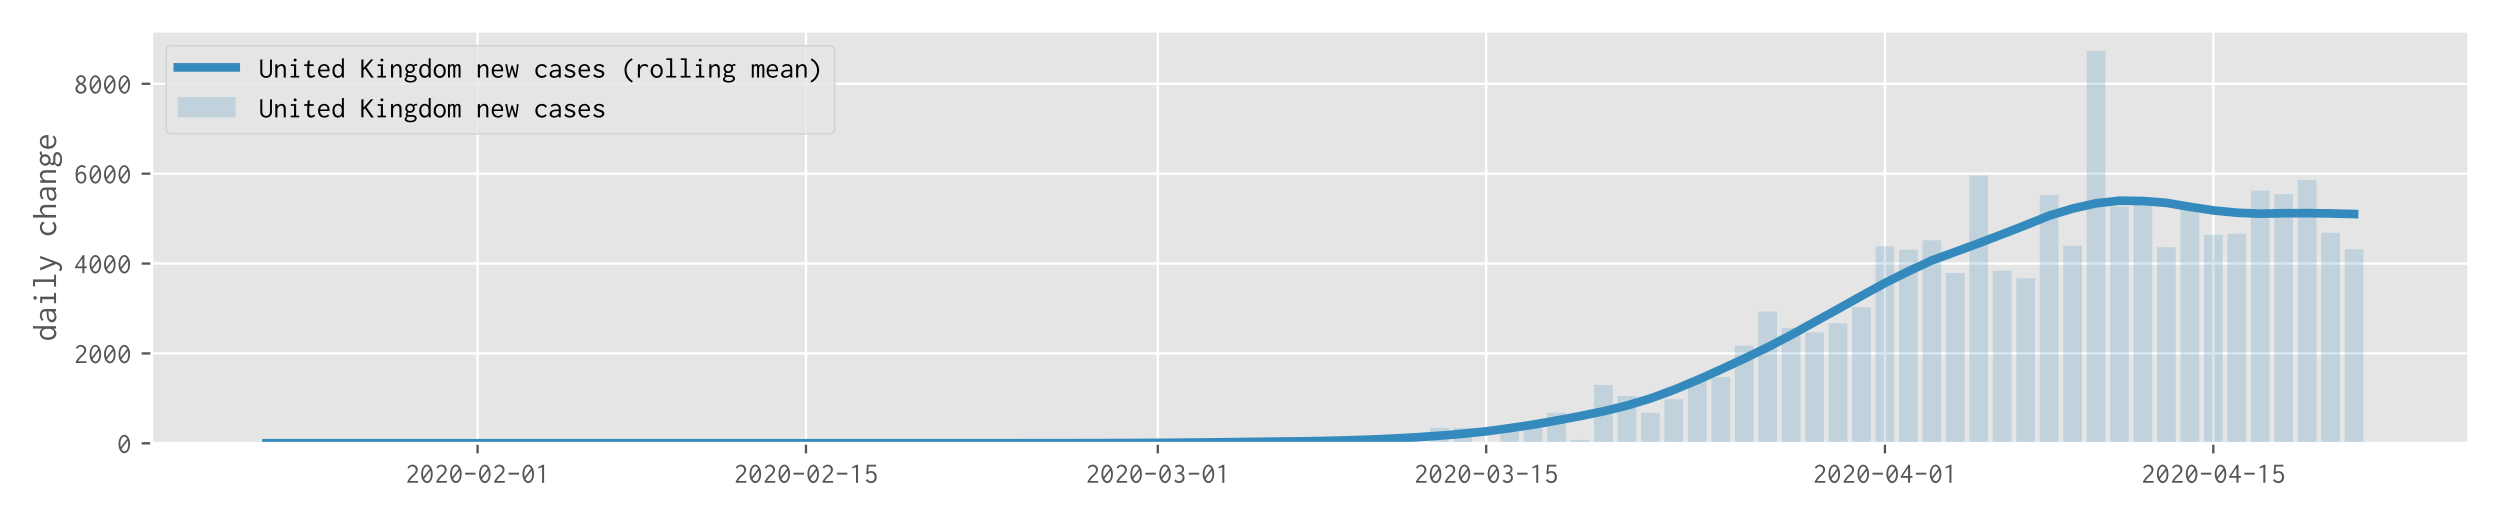<?xml version="1.0" encoding="utf-8" standalone="no"?>
<!DOCTYPE svg PUBLIC "-//W3C//DTD SVG 1.1//EN"
  "http://www.w3.org/Graphics/SVG/1.1/DTD/svg11.dtd">
<!-- Created with matplotlib (https://matplotlib.org/) -->
<svg height="180pt" version="1.1" viewBox="0 0 864 180" width="864pt" xmlns="http://www.w3.org/2000/svg" xmlns:xlink="http://www.w3.org/1999/xlink">
 <defs>
  <style type="text/css">
*{stroke-linecap:butt;stroke-linejoin:round;}
  </style>
 </defs>
 <g id="figure_1">
  <g id="patch_1">
   <path d="M 0 180 
L 864 180 
L 864 0 
L 0 0 
z
" style="fill:#ffffff;"/>
  </g>
  <g id="axes_1">
   <g id="patch_2">
    <path d="M 52.456 153.2 
L 853.2 153.2 
L 853.2 10.8 
L 52.456 10.8 
z
" style="fill:#e5e5e5;"/>
   </g>
   <g id="matplotlib.axis_1">
    <g id="xtick_1">
     <g id="line2d_1">
      <path clip-path="url(#p7d3dfa8b4b)" d="M 165.053 153.2 
L 165.053 10.8 
" style="fill:none;stroke:#ffffff;stroke-linecap:square;stroke-width:0.8;"/>
     </g>
     <g id="line2d_2">
      <defs>
       <path d="M 0 0 
L 0 3.5 
" id="me41c4f9189" style="stroke:#555555;stroke-width:0.8;"/>
      </defs>
      <g>
       <use style="fill:#555555;stroke:#555555;stroke-width:0.8;" x="165.053" xlink:href="#me41c4f9189" y="153.2"/>
      </g>
     </g>
     <g id="text_1">
      <!-- 2020-02-01 -->
      <defs>
       <path d="M 7.703 52.594 
L 12.797 48.5 
C 13.406 49.406 13.094 50 13.703 50.797 
C 15.203 53.094 18.906 56.5 24.297 56.5 
C 31 56.5 36.297 51.406 36.297 44.703 
C 36.297 37.094 29.906 31.594 25.406 27.5 
C 18.297 21.094 12.5 14.703 7.297 4.406 
L 7.297 0 
L 43.906 0 
L 43.906 6.906 
C 43.203 7.203 42.703 6.703 42.5 6.5 
C 42.094 6.094 41.906 6.094 41.5 6.094 
L 15.297 6.094 
C 20.5 15.094 27.797 21.297 32.297 25.5 
C 36.797 29.797 43.203 36.203 43.203 45.203 
C 43.203 54.906 35.297 62.703 25.203 62.703 
C 18.094 62.703 11.406 58.906 7.703 52.594 
z
" id="Inconsolata-50"/>
       <path d="M 25.094 62.703 
C 15.203 62.703 5 50.5 5 30.594 
C 5 10.406 15.297 -1.203 25.203 -1.203 
C 34.203 -1.203 44.906 8.594 44.906 30.094 
C 44.906 51.297 34.703 62.703 25.094 62.703 
z
M 34.797 48.406 
L 12.906 20 
C 12 23.5 11.5 27.406 11.5 31.797 
C 11.5 47.797 18.797 56.594 25 56.594 
C 28.406 56.594 32.094 53.906 34.797 48.406 
z
M 37.094 41.797 
C 38 38.297 38.406 34.094 38.406 29.203 
C 38.406 11.797 30.906 5.203 25.406 5.203 
C 21.703 5.203 17.906 8.203 15.203 13.703 
z
" id="Inconsolata-48"/>
       <path d="M 7 34.703 
L 7 28.094 
L 43 28.094 
L 43 34.703 
z
" id="Inconsolata-45"/>
       <path d="M 29.906 62.297 
L 25.094 62.297 
L 8.797 53.797 
L 10.406 49.906 
L 22.906 53.594 
L 22.906 -0.094 
L 29.906 -0.094 
z
" id="Inconsolata-49"/>
      </defs>
      <g style="fill:#555555;" transform="translate(140.053 166.841)scale(0.1 -0.1)">
       <use xlink:href="#Inconsolata-50"/>
       <use x="50" xlink:href="#Inconsolata-48"/>
       <use x="100" xlink:href="#Inconsolata-50"/>
       <use x="150" xlink:href="#Inconsolata-48"/>
       <use x="200" xlink:href="#Inconsolata-45"/>
       <use x="250" xlink:href="#Inconsolata-48"/>
       <use x="300" xlink:href="#Inconsolata-50"/>
       <use x="350" xlink:href="#Inconsolata-45"/>
       <use x="400" xlink:href="#Inconsolata-48"/>
       <use x="450" xlink:href="#Inconsolata-49"/>
      </g>
     </g>
    </g>
    <g id="xtick_2">
     <g id="line2d_3">
      <path clip-path="url(#p7d3dfa8b4b)" d="M 278.542 153.2 
L 278.542 10.8 
" style="fill:none;stroke:#ffffff;stroke-linecap:square;stroke-width:0.8;"/>
     </g>
     <g id="line2d_4">
      <g>
       <use style="fill:#555555;stroke:#555555;stroke-width:0.8;" x="278.542" xlink:href="#me41c4f9189" y="153.2"/>
      </g>
     </g>
     <g id="text_2">
      <!-- 2020-02-15 -->
      <defs>
       <path d="M 10.594 62.297 
L 8.406 30.594 
L 12.906 28.797 
C 15.906 32.594 20.297 34.703 24.594 34.703 
C 31.094 34.703 37.297 29.703 37.297 19.797 
C 37.297 10.203 31.406 5 24.703 5 
C 18 5 13.594 10.094 13.297 10.703 
C 12.906 11.5 13.406 12.5 12.5 13.094 
L 6.297 8.406 
C 10.5 2.297 17.406 -1.203 24.797 -1.203 
C 35.594 -1.203 44.5 6.094 44.5 19.594 
C 44.5 33 36.094 40.406 25.594 40.406 
C 22.203 40.406 18.703 39.594 15.5 38 
L 16.406 56 
L 42.203 56 
L 42.203 62.297 
z
" id="Inconsolata-53"/>
      </defs>
      <g style="fill:#555555;" transform="translate(253.542 166.841)scale(0.1 -0.1)">
       <use xlink:href="#Inconsolata-50"/>
       <use x="50" xlink:href="#Inconsolata-48"/>
       <use x="100" xlink:href="#Inconsolata-50"/>
       <use x="150" xlink:href="#Inconsolata-48"/>
       <use x="200" xlink:href="#Inconsolata-45"/>
       <use x="250" xlink:href="#Inconsolata-48"/>
       <use x="300" xlink:href="#Inconsolata-50"/>
       <use x="350" xlink:href="#Inconsolata-45"/>
       <use x="400" xlink:href="#Inconsolata-49"/>
       <use x="450" xlink:href="#Inconsolata-53"/>
      </g>
     </g>
    </g>
    <g id="xtick_3">
     <g id="line2d_5">
      <path clip-path="url(#p7d3dfa8b4b)" d="M 400.137 153.2 
L 400.137 10.8 
" style="fill:none;stroke:#ffffff;stroke-linecap:square;stroke-width:0.8;"/>
     </g>
     <g id="line2d_6">
      <g>
       <use style="fill:#555555;stroke:#555555;stroke-width:0.8;" x="400.137" xlink:href="#me41c4f9189" y="153.2"/>
      </g>
     </g>
     <g id="text_3">
      <!-- 2020-03-01 -->
      <defs>
       <path d="M 41 46.703 
C 41 55.203 33.797 62.5 23.906 62.5 
C 18.297 62.5 12.797 60.094 8.906 55.797 
L 12.797 51.5 
C 15.703 54.594 19.703 56.297 23.594 56.297 
C 30 56.297 34.406 51.797 34.406 46.5 
C 34.406 42.797 32.094 38.594 27.703 36.703 
C 26.594 36.297 23.797 35.203 17.906 35.203 
L 17.906 29.594 
C 18.906 29.703 20 29.797 21.094 29.797 
C 29.5 29.797 35.703 25.406 35.703 17.906 
C 35.703 11.094 30.5 5.203 23.203 5.203 
C 17.406 5.203 13.906 9 13.406 9.5 
C 12.594 10.406 13 11.406 12.094 12.297 
L 6.906 6 
C 11 1.297 17 -1.094 23.203 -1.094 
C 35.203 -1.094 42.406 7.406 42.406 17.094 
C 42.406 24.5 38.203 30.797 31.703 33.203 
C 37.297 35.297 41 40.594 41 46.703 
z
" id="Inconsolata-51"/>
      </defs>
      <g style="fill:#555555;" transform="translate(375.137 166.841)scale(0.1 -0.1)">
       <use xlink:href="#Inconsolata-50"/>
       <use x="50" xlink:href="#Inconsolata-48"/>
       <use x="100" xlink:href="#Inconsolata-50"/>
       <use x="150" xlink:href="#Inconsolata-48"/>
       <use x="200" xlink:href="#Inconsolata-45"/>
       <use x="250" xlink:href="#Inconsolata-48"/>
       <use x="300" xlink:href="#Inconsolata-51"/>
       <use x="350" xlink:href="#Inconsolata-45"/>
       <use x="400" xlink:href="#Inconsolata-48"/>
       <use x="450" xlink:href="#Inconsolata-49"/>
      </g>
     </g>
    </g>
    <g id="xtick_4">
     <g id="line2d_7">
      <path clip-path="url(#p7d3dfa8b4b)" d="M 513.626 153.2 
L 513.626 10.8 
" style="fill:none;stroke:#ffffff;stroke-linecap:square;stroke-width:0.8;"/>
     </g>
     <g id="line2d_8">
      <g>
       <use style="fill:#555555;stroke:#555555;stroke-width:0.8;" x="513.626" xlink:href="#me41c4f9189" y="153.2"/>
      </g>
     </g>
     <g id="text_4">
      <!-- 2020-03-15 -->
      <g style="fill:#555555;" transform="translate(488.626 166.841)scale(0.1 -0.1)">
       <use xlink:href="#Inconsolata-50"/>
       <use x="50" xlink:href="#Inconsolata-48"/>
       <use x="100" xlink:href="#Inconsolata-50"/>
       <use x="150" xlink:href="#Inconsolata-48"/>
       <use x="200" xlink:href="#Inconsolata-45"/>
       <use x="250" xlink:href="#Inconsolata-48"/>
       <use x="300" xlink:href="#Inconsolata-51"/>
       <use x="350" xlink:href="#Inconsolata-45"/>
       <use x="400" xlink:href="#Inconsolata-49"/>
       <use x="450" xlink:href="#Inconsolata-53"/>
      </g>
     </g>
    </g>
    <g id="xtick_5">
     <g id="line2d_9">
      <path clip-path="url(#p7d3dfa8b4b)" d="M 651.433 153.2 
L 651.433 10.8 
" style="fill:none;stroke:#ffffff;stroke-linecap:square;stroke-width:0.8;"/>
     </g>
     <g id="line2d_10">
      <g>
       <use style="fill:#555555;stroke:#555555;stroke-width:0.8;" x="651.433" xlink:href="#me41c4f9189" y="153.2"/>
      </g>
     </g>
     <g id="text_5">
      <!-- 2020-04-01 -->
      <defs>
       <path d="M 31.297 62.297 
L 4.797 22.406 
L 4.797 17.203 
L 29.906 17.203 
L 29.906 0 
L 37.094 0 
L 37.094 17.094 
L 45.203 17.094 
L 45.203 23.297 
L 37.094 23.297 
L 37.094 62.297 
z
M 30 51.203 
L 30 23.297 
L 11.703 23.297 
z
" id="Inconsolata-52"/>
      </defs>
      <g style="fill:#555555;" transform="translate(626.433 166.841)scale(0.1 -0.1)">
       <use xlink:href="#Inconsolata-50"/>
       <use x="50" xlink:href="#Inconsolata-48"/>
       <use x="100" xlink:href="#Inconsolata-50"/>
       <use x="150" xlink:href="#Inconsolata-48"/>
       <use x="200" xlink:href="#Inconsolata-45"/>
       <use x="250" xlink:href="#Inconsolata-48"/>
       <use x="300" xlink:href="#Inconsolata-52"/>
       <use x="350" xlink:href="#Inconsolata-45"/>
       <use x="400" xlink:href="#Inconsolata-48"/>
       <use x="450" xlink:href="#Inconsolata-49"/>
      </g>
     </g>
    </g>
    <g id="xtick_6">
     <g id="line2d_11">
      <path clip-path="url(#p7d3dfa8b4b)" d="M 764.922 153.2 
L 764.922 10.8 
" style="fill:none;stroke:#ffffff;stroke-linecap:square;stroke-width:0.8;"/>
     </g>
     <g id="line2d_12">
      <g>
       <use style="fill:#555555;stroke:#555555;stroke-width:0.8;" x="764.922" xlink:href="#me41c4f9189" y="153.2"/>
      </g>
     </g>
     <g id="text_6">
      <!-- 2020-04-15 -->
      <g style="fill:#555555;" transform="translate(739.922 166.841)scale(0.1 -0.1)">
       <use xlink:href="#Inconsolata-50"/>
       <use x="50" xlink:href="#Inconsolata-48"/>
       <use x="100" xlink:href="#Inconsolata-50"/>
       <use x="150" xlink:href="#Inconsolata-48"/>
       <use x="200" xlink:href="#Inconsolata-45"/>
       <use x="250" xlink:href="#Inconsolata-48"/>
       <use x="300" xlink:href="#Inconsolata-52"/>
       <use x="350" xlink:href="#Inconsolata-45"/>
       <use x="400" xlink:href="#Inconsolata-49"/>
       <use x="450" xlink:href="#Inconsolata-53"/>
      </g>
     </g>
    </g>
   </g>
   <g id="matplotlib.axis_2">
    <g id="ytick_1">
     <g id="line2d_13">
      <path clip-path="url(#p7d3dfa8b4b)" d="M 52.456 153.2 
L 853.2 153.2 
" style="fill:none;stroke:#ffffff;stroke-linecap:square;stroke-width:0.8;"/>
     </g>
     <g id="line2d_14">
      <defs>
       <path d="M 0 0 
L -3.5 0 
" id="mda41d572f2" style="stroke:#555555;stroke-width:0.8;"/>
      </defs>
      <g>
       <use style="fill:#555555;stroke:#555555;stroke-width:0.8;" x="52.456" xlink:href="#mda41d572f2" y="153.2"/>
      </g>
     </g>
     <g id="text_7">
      <!-- 0 -->
      <g style="fill:#555555;" transform="translate(40.456 156.52)scale(0.1 -0.1)">
       <use xlink:href="#Inconsolata-48"/>
      </g>
     </g>
    </g>
    <g id="ytick_2">
     <g id="line2d_15">
      <path clip-path="url(#p7d3dfa8b4b)" d="M 52.456 122.141 
L 853.2 122.141 
" style="fill:none;stroke:#ffffff;stroke-linecap:square;stroke-width:0.8;"/>
     </g>
     <g id="line2d_16">
      <g>
       <use style="fill:#555555;stroke:#555555;stroke-width:0.8;" x="52.456" xlink:href="#mda41d572f2" y="122.141"/>
      </g>
     </g>
     <g id="text_8">
      <!-- 2000 -->
      <g style="fill:#555555;" transform="translate(25.456 125.461)scale(0.1 -0.1)">
       <use xlink:href="#Inconsolata-50"/>
       <use x="50" xlink:href="#Inconsolata-48"/>
       <use x="100" xlink:href="#Inconsolata-48"/>
       <use x="150" xlink:href="#Inconsolata-48"/>
      </g>
     </g>
    </g>
    <g id="ytick_3">
     <g id="line2d_17">
      <path clip-path="url(#p7d3dfa8b4b)" d="M 52.456 91.082 
L 853.2 91.082 
" style="fill:none;stroke:#ffffff;stroke-linecap:square;stroke-width:0.8;"/>
     </g>
     <g id="line2d_18">
      <g>
       <use style="fill:#555555;stroke:#555555;stroke-width:0.8;" x="52.456" xlink:href="#mda41d572f2" y="91.082"/>
      </g>
     </g>
     <g id="text_9">
      <!-- 4000 -->
      <g style="fill:#555555;" transform="translate(25.456 94.402)scale(0.1 -0.1)">
       <use xlink:href="#Inconsolata-52"/>
       <use x="50" xlink:href="#Inconsolata-48"/>
       <use x="100" xlink:href="#Inconsolata-48"/>
       <use x="150" xlink:href="#Inconsolata-48"/>
      </g>
     </g>
    </g>
    <g id="ytick_4">
     <g id="line2d_19">
      <path clip-path="url(#p7d3dfa8b4b)" d="M 52.456 60.023 
L 853.2 60.023 
" style="fill:none;stroke:#ffffff;stroke-linecap:square;stroke-width:0.8;"/>
     </g>
     <g id="line2d_20">
      <g>
       <use style="fill:#555555;stroke:#555555;stroke-width:0.8;" x="52.456" xlink:href="#mda41d572f2" y="60.023"/>
      </g>
     </g>
     <g id="text_10">
      <!-- 6000 -->
      <defs>
       <path d="M 28.703 63 
C 21.203 63 13.203 58.406 9.297 47.5 
C 7.203 41.594 6.703 34.297 6.703 28.297 
C 6.703 21 7.406 13.203 11.406 7.203 
C 15 1.703 20.594 -1.094 26.094 -1.094 
C 35.594 -1.094 43.906 6.906 43.906 19.797 
C 43.906 32.703 35.594 40.203 26.797 40.203 
C 21.406 40.203 16.297 37.297 13.594 32.703 
C 14 54 24.203 56.797 28.703 56.797 
C 32.797 56.797 35.594 54.594 36 54.203 
C 36.594 53.5 36.594 52.594 37.5 51.906 
L 42.297 57.297 
C 38.703 60.906 33.703 63 28.703 63 
z
M 26.094 34 
C 31.094 34 37.094 30.094 37.094 19.406 
C 37.094 9.703 31.703 5.094 26.406 5.094 
C 18.797 5.094 13.094 14 13.906 25.703 
C 16.703 30.797 21.5 34 26.094 34 
z
" id="Inconsolata-54"/>
      </defs>
      <g style="fill:#555555;" transform="translate(25.456 63.343)scale(0.1 -0.1)">
       <use xlink:href="#Inconsolata-54"/>
       <use x="50" xlink:href="#Inconsolata-48"/>
       <use x="100" xlink:href="#Inconsolata-48"/>
       <use x="150" xlink:href="#Inconsolata-48"/>
      </g>
     </g>
    </g>
    <g id="ytick_5">
     <g id="line2d_21">
      <path clip-path="url(#p7d3dfa8b4b)" d="M 52.456 28.964 
L 853.2 28.964 
" style="fill:none;stroke:#ffffff;stroke-linecap:square;stroke-width:0.8;"/>
     </g>
     <g id="line2d_22">
      <g>
       <use style="fill:#555555;stroke:#555555;stroke-width:0.8;" x="52.456" xlink:href="#mda41d572f2" y="28.964"/>
      </g>
     </g>
     <g id="text_11">
      <!-- 8000 -->
      <defs>
       <path d="M 25.797 63 
C 16.203 63 8.906 56.094 8.906 47.703 
C 8.906 41.594 12.797 36 18.406 33.094 
C 11 29.594 6 22.797 6 15.594 
C 6 6.297 14.203 -1.094 24.906 -1.094 
C 35.797 -1.094 44.094 6.5 44.094 16 
C 44.094 23.406 39.094 30 32.094 33.297 
C 38.094 36.406 42 42.297 42 48.297 
C 42 56.5 34.906 63 25.797 63 
z
M 23.703 30.203 
C 31.703 27.703 37 22.203 37 16.094 
C 37 10.094 31.906 5.203 25.203 5.203 
C 18.406 5.203 13.203 10.297 13.203 16.5 
C 13.203 22.406 17.797 27.797 23.703 30.203 
z
M 25.203 57.203 
C 30.797 57.203 35.203 53 35.203 47.797 
C 35.203 43 31.5 38.406 26.594 35.797 
C 26.594 35.797 15.594 40 15.594 48.297 
C 15.594 53.203 19.797 57.203 25.203 57.203 
z
" id="Inconsolata-56"/>
      </defs>
      <g style="fill:#555555;" transform="translate(25.456 32.284)scale(0.1 -0.1)">
       <use xlink:href="#Inconsolata-56"/>
       <use x="50" xlink:href="#Inconsolata-48"/>
       <use x="100" xlink:href="#Inconsolata-48"/>
       <use x="150" xlink:href="#Inconsolata-48"/>
      </g>
     </g>
    </g>
    <g id="text_12">
     <!-- daily change -->
     <defs>
      <path d="M 37.094 39 
C 34.906 43.703 30 46.797 23.703 46.797 
C 15 46.797 4.406 40.594 4.406 23.203 
C 4.406 6.297 13.797 -1.094 22.594 -1.094 
C 28.406 -1.094 33.797 2.203 36.703 7.297 
L 36.703 3.297 
C 36.703 2.203 36.797 1.094 37.094 0 
L 44.297 0 
C 43.906 1.297 43.906 2.797 43.906 4.203 
L 43.797 63.594 
C 43.797 64.203 43.797 64.406 44.203 65 
C 44.406 65.297 44.797 65.797 44.703 66.5 
L 37.094 66.5 
z
M 24 40.906 
C 28 40.906 33.906 38.797 35.703 32 
C 36.297 29.906 36.5 27.406 36.5 22.297 
C 36.5 18.797 36.297 16.297 35.5 13.906 
C 33.797 8.5 29 5.297 24.297 5.297 
C 19.094 5.297 11.406 9.297 11.406 24.297 
C 11.406 37.406 18.703 40.906 24 40.906 
z
" id="Inconsolata-100"/>
      <path d="M 9 40.297 
L 12.5 35.703 
C 16.297 39.594 21.406 40.797 25.703 40.797 
C 31.094 40.797 33.797 38.5 35.094 36.406 
C 36.594 33.906 36.5 30.906 36.5 28.5 
L 36.5 26.906 
L 35.094 26.906 
C 28.297 26.906 21.094 26.906 15.297 24.797 
C 8.094 22.203 4.906 16.797 4.906 11.797 
C 4.906 5.094 10.703 -1.203 20.203 -1.203 
C 25.797 -1.203 31.594 0.906 36.594 5 
L 36.594 0 
L 43.406 0 
L 43.406 28.297 
C 43.406 32 43.297 35.5 41.203 39.094 
C 38.203 44 32.406 46.594 25.297 46.594 
C 19.203 46.594 13.297 44.703 9 40.297 
z
M 36.797 21.406 
L 36.797 18.297 
C 36.797 16 36.797 13 33.703 9.703 
C 32 8 27.703 4.297 21.703 4.297 
C 15.594 4.297 12.094 8.203 12.094 12.203 
C 12.094 15.594 14.406 19.297 20.094 20.703 
C 24.297 21.703 30.406 21.406 35.203 21.406 
z
" id="Inconsolata-97"/>
      <path d="M 10.594 45.703 
L 10.594 39.797 
L 21.594 39.797 
L 21.594 5.703 
L 10 5.703 
L 10 0 
L 39.594 0 
L 39.594 5.703 
L 28.906 5.703 
L 28.906 45.703 
z
M 25.406 65.5 
C 22.5 65.5 20.203 63.203 20.203 60.406 
C 20.203 57.594 22.5 55.297 25.406 55.297 
C 28.297 55.297 30.594 57.594 30.594 60.406 
C 30.594 63.203 28.297 65.5 25.406 65.5 
z
" id="Inconsolata-105"/>
      <path d="M 8.406 66.406 
L 8.406 60.594 
L 21.406 60.594 
L 21.406 5.703 
L 7.797 5.703 
L 7.797 0 
L 42.094 0 
L 42.094 5.703 
L 28.594 5.703 
L 28.594 66.406 
z
" id="Inconsolata-108"/>
      <path d="M 4.5 45.594 
L 23.094 0.094 
L 21.594 -3.203 
C 20.797 -5.094 19.906 -7 18.5 -8.5 
C 16.594 -10.594 14.203 -11.5 12.094 -11.5 
C 8.703 -11.5 7 -9.203 6.703 -8.797 
C 6.406 -8.297 6.5 -7.594 5.906 -7.094 
L 2.203 -13.594 
C 4.797 -16.094 8.297 -17.406 12.094 -17.406 
C 16.203 -17.406 20.5 -15.906 23.5 -12.5 
C 25.5 -10.203 26.5 -7.797 27.5 -5.203 
L 41.703 32.5 
C 43.406 36.797 44.906 41.203 46.297 45.703 
L 38.797 45.703 
C 38 41.5 36.703 37.5 35.297 33.5 
L 26.594 9 
L 13.203 42.703 
C 13.094 43 13.094 43.203 13.094 43.5 
C 13.094 44.203 13.594 44.703 13.5 45.594 
z
" id="Inconsolata-121"/>
      <path id="Inconsolata-32"/>
      <path d="M 45.594 38.094 
C 42 43.406 35.906 46.594 28.5 46.594 
C 15.094 46.594 5.594 36.5 5.594 22.797 
C 5.594 9 15.094 -1.203 28.094 -1.203 
C 34.406 -1.203 40.594 1.406 44.906 6.094 
L 40.797 10.906 
C 37.703 7.406 33.203 5.406 28.703 5.406 
C 19.797 5.406 13 12.797 13 23.5 
C 13 33.906 19.703 40.406 28.094 40.406 
C 35.906 40.406 39.594 35 39.906 34.406 
C 40.297 33.703 39.703 32.703 40.5 32.094 
z
" id="Inconsolata-99"/>
      <path d="M 6.906 0 
L 14.297 0 
L 14.297 26.297 
C 14.297 29.297 14.594 31.594 16.5 34.094 
C 18.297 36.406 22.703 40.5 27.5 40.5 
C 29.797 40.5 32.094 39.5 33.703 37.594 
C 36.203 34.594 36.203 30.703 36.203 27.5 
L 36.203 0 
L 43.297 0 
L 43.297 27.703 
C 43.297 31.203 43.203 35 41.594 38.703 
C 39.297 43.797 34.703 46.703 29.5 46.703 
C 23.297 46.703 17.594 42.703 14.297 37.594 
L 14.297 64.094 
C 14.297 64.406 14.297 64.703 14.594 65 
C 14.906 65.297 15.297 65.594 15.297 66.094 
C 15.297 66.203 15.297 66.297 15.203 66.406 
L 6.906 66.406 
z
" id="Inconsolata-104"/>
      <path d="M 6.797 0 
L 14.094 0 
L 14.094 26.297 
C 14.094 29.297 14.5 31.594 16.406 34.094 
C 18.094 36.406 22.5 40.5 27.297 40.5 
C 29.594 40.5 31.906 39.5 33.5 37.594 
C 36 34.594 36 30.703 36 27.5 
L 36 0 
L 43.094 0 
L 43.094 27.703 
C 43.094 31.203 43.094 35 41.5 38.703 
C 39.203 43.797 34.5 46.703 29.297 46.703 
C 23.094 46.703 17.5 42.703 14.094 37.594 
L 14.094 45.594 
L 6.797 45.594 
z
" id="Inconsolata-110"/>
      <path d="M 12.5 31.406 
C 12.5 36.906 17.094 41.406 22.594 41.406 
C 28.203 41.406 32.703 36.906 32.703 31.406 
C 32.703 25.906 28.203 21.406 22.594 21.406 
C 17 21.406 12.5 25.906 12.5 31.406 
z
M 23 47.094 
C 13.906 47.094 6 39.906 6 31 
C 6 26 8.5 21.297 12.703 18.594 
C 9.406 15.797 7.5 12.703 7.5 9.797 
C 7.5 7.906 8.297 5.203 11.203 3.703 
C 6.297 0.594 3.797 -2.797 3.797 -6.406 
C 3.797 -11.406 8.406 -17.297 24.406 -17.297 
C 39.906 -17.297 45.5 -9.406 45.5 -3.297 
C 45.5 0.703 43.203 4.703 38.406 6.594 
C 33.594 8.594 28.094 7.906 22.906 7.906 
C 19.5 7.906 17.297 8.203 16.406 8.5 
C 14.594 9 13.594 10.094 13.594 11.5 
C 13.594 13.906 16.406 16.203 16.906 16.594 
C 18.703 15.906 20.703 15.594 22.703 15.594 
C 31.703 15.594 39.094 22.797 39.094 31.203 
C 39.094 34 38.297 36.703 36.797 39 
C 39.203 40.406 42 41.203 44.797 41.203 
C 45.703 41.203 46.5 41.094 47.406 40.906 
L 46.594 46.797 
C 42 47.203 37.406 45.703 33.906 42.797 
C 31 45.594 27.203 47.094 23 47.094 
z
M 16.094 2.406 
C 17.797 2.203 20.203 2 23.703 1.797 
C 27.094 1.703 30.797 2 33.406 1.594 
C 37.594 0.906 38.906 -1.703 38.906 -3.703 
C 38.906 -5.703 37.703 -8.094 34.594 -9.797 
C 31.203 -11.594 27.406 -11.797 24.297 -11.797 
C 22.203 -11.797 18.297 -11.703 14.906 -10.297 
C 11.203 -8.797 10.406 -6.297 10.406 -4.703 
C 10.406 -1.406 13.5 1 16.094 2.406 
z
" id="Inconsolata-103"/>
      <path d="M 25.797 46.703 
C 14.906 46.703 4.797 38.906 4.797 22.297 
C 4.797 7 14.297 -1.094 26.703 -1.094 
C 33.297 -1.094 39.203 1.297 43.094 6 
L 39.094 9.906 
C 36.203 6.5 31.797 4.703 27.297 4.703 
C 21.203 4.703 12.297 8.094 11.797 21.797 
L 44.203 21.797 
C 44.5 24.906 44.406 27.906 43.906 30.5 
C 41.797 42.797 33.297 46.703 25.797 46.703 
z
M 12 27.297 
C 13.5 38.094 20.406 41.203 25.297 41.203 
C 32.703 41.203 38 34.703 37.094 27.297 
z
" id="Inconsolata-101"/>
     </defs>
     <g style="fill:#555555;" transform="translate(19.367 118)rotate(-90)scale(0.12 -0.12)">
      <use xlink:href="#Inconsolata-100"/>
      <use x="50" xlink:href="#Inconsolata-97"/>
      <use x="100" xlink:href="#Inconsolata-105"/>
      <use x="150" xlink:href="#Inconsolata-108"/>
      <use x="200" xlink:href="#Inconsolata-121"/>
      <use x="250" xlink:href="#Inconsolata-32"/>
      <use x="300" xlink:href="#Inconsolata-99"/>
      <use x="350" xlink:href="#Inconsolata-104"/>
      <use x="400" xlink:href="#Inconsolata-97"/>
      <use x="450" xlink:href="#Inconsolata-110"/>
      <use x="500" xlink:href="#Inconsolata-103"/>
      <use x="550" xlink:href="#Inconsolata-101"/>
     </g>
    </g>
   </g>
   <g id="patch_3">
    <path clip-path="url(#p7d3dfa8b4b)" d="M 88.854 153.2 
L 95.339 153.2 
L 95.339 153.2 
L 88.854 153.2 
z
" style="fill:#348abd;opacity:0.2;"/>
   </g>
   <g id="patch_4">
    <path clip-path="url(#p7d3dfa8b4b)" d="M 96.96 153.2 
L 103.445 153.2 
L 103.445 153.2 
L 96.96 153.2 
z
" style="fill:#348abd;opacity:0.2;"/>
   </g>
   <g id="patch_5">
    <path clip-path="url(#p7d3dfa8b4b)" d="M 105.066 153.2 
L 111.551 153.2 
L 111.551 153.2 
L 105.066 153.2 
z
" style="fill:#348abd;opacity:0.2;"/>
   </g>
   <g id="patch_6">
    <path clip-path="url(#p7d3dfa8b4b)" d="M 113.173 153.2 
L 119.658 153.2 
L 119.658 153.2 
L 113.173 153.2 
z
" style="fill:#348abd;opacity:0.2;"/>
   </g>
   <g id="patch_7">
    <path clip-path="url(#p7d3dfa8b4b)" d="M 121.279 153.2 
L 127.764 153.2 
L 127.764 153.2 
L 121.279 153.2 
z
" style="fill:#348abd;opacity:0.2;"/>
   </g>
   <g id="patch_8">
    <path clip-path="url(#p7d3dfa8b4b)" d="M 129.385 153.2 
L 135.87 153.2 
L 135.87 153.2 
L 129.385 153.2 
z
" style="fill:#348abd;opacity:0.2;"/>
   </g>
   <g id="patch_9">
    <path clip-path="url(#p7d3dfa8b4b)" d="M 137.492 153.2 
L 143.977 153.2 
L 143.977 153.2 
L 137.492 153.2 
z
" style="fill:#348abd;opacity:0.2;"/>
   </g>
   <g id="patch_10">
    <path clip-path="url(#p7d3dfa8b4b)" d="M 145.598 153.2 
L 152.083 153.2 
L 152.083 153.2 
L 145.598 153.2 
z
" style="fill:#348abd;opacity:0.2;"/>
   </g>
   <g id="patch_11">
    <path clip-path="url(#p7d3dfa8b4b)" d="M 153.704 153.2 
L 160.189 153.2 
L 160.189 153.169 
L 153.704 153.169 
z
" style="fill:#348abd;opacity:0.2;"/>
   </g>
   <g id="patch_12">
    <path clip-path="url(#p7d3dfa8b4b)" d="M 161.811 153.2 
L 168.296 153.2 
L 168.296 153.2 
L 161.811 153.2 
z
" style="fill:#348abd;opacity:0.2;"/>
   </g>
   <g id="patch_13">
    <path clip-path="url(#p7d3dfa8b4b)" d="M 169.917 153.2 
L 176.402 153.2 
L 176.402 153.2 
L 169.917 153.2 
z
" style="fill:#348abd;opacity:0.2;"/>
   </g>
   <g id="patch_14">
    <path clip-path="url(#p7d3dfa8b4b)" d="M 178.023 153.2 
L 184.508 153.2 
L 184.508 153.2 
L 178.023 153.2 
z
" style="fill:#348abd;opacity:0.2;"/>
   </g>
   <g id="patch_15">
    <path clip-path="url(#p7d3dfa8b4b)" d="M 186.13 153.2 
L 192.615 153.2 
L 192.615 153.2 
L 186.13 153.2 
z
" style="fill:#348abd;opacity:0.2;"/>
   </g>
   <g id="patch_16">
    <path clip-path="url(#p7d3dfa8b4b)" d="M 194.236 153.2 
L 200.721 153.2 
L 200.721 153.2 
L 194.236 153.2 
z
" style="fill:#348abd;opacity:0.2;"/>
   </g>
   <g id="patch_17">
    <path clip-path="url(#p7d3dfa8b4b)" d="M 202.342 153.2 
L 208.827 153.2 
L 208.827 153.2 
L 202.342 153.2 
z
" style="fill:#348abd;opacity:0.2;"/>
   </g>
   <g id="patch_18">
    <path clip-path="url(#p7d3dfa8b4b)" d="M 210.449 153.2 
L 216.934 153.2 
L 216.934 153.184 
L 210.449 153.184 
z
" style="fill:#348abd;opacity:0.2;"/>
   </g>
   <g id="patch_19">
    <path clip-path="url(#p7d3dfa8b4b)" d="M 218.555 153.2 
L 225.04 153.2 
L 225.04 153.2 
L 218.555 153.2 
z
" style="fill:#348abd;opacity:0.2;"/>
   </g>
   <g id="patch_20">
    <path clip-path="url(#p7d3dfa8b4b)" d="M 226.661 153.2 
L 233.146 153.2 
L 233.146 153.2 
L 226.661 153.2 
z
" style="fill:#348abd;opacity:0.2;"/>
   </g>
   <g id="patch_21">
    <path clip-path="url(#p7d3dfa8b4b)" d="M 234.768 153.2 
L 241.253 153.2 
L 241.253 153.122 
L 234.768 153.122 
z
" style="fill:#348abd;opacity:0.2;"/>
   </g>
   <g id="patch_22">
    <path clip-path="url(#p7d3dfa8b4b)" d="M 242.874 153.2 
L 249.359 153.2 
L 249.359 153.2 
L 242.874 153.2 
z
" style="fill:#348abd;opacity:0.2;"/>
   </g>
   <g id="patch_23">
    <path clip-path="url(#p7d3dfa8b4b)" d="M 250.98 153.2 
L 257.465 153.2 
L 257.465 153.184 
L 250.98 153.184 
z
" style="fill:#348abd;opacity:0.2;"/>
   </g>
   <g id="patch_24">
    <path clip-path="url(#p7d3dfa8b4b)" d="M 259.087 153.2 
L 265.572 153.2 
L 265.572 153.2 
L 259.087 153.2 
z
" style="fill:#348abd;opacity:0.2;"/>
   </g>
   <g id="patch_25">
    <path clip-path="url(#p7d3dfa8b4b)" d="M 267.193 153.2 
L 273.678 153.2 
L 273.678 153.2 
L 267.193 153.2 
z
" style="fill:#348abd;opacity:0.2;"/>
   </g>
   <g id="patch_26">
    <path clip-path="url(#p7d3dfa8b4b)" d="M 275.299 153.2 
L 281.784 153.2 
L 281.784 153.2 
L 275.299 153.2 
z
" style="fill:#348abd;opacity:0.2;"/>
   </g>
   <g id="patch_27">
    <path clip-path="url(#p7d3dfa8b4b)" d="M 283.406 153.2 
L 289.891 153.2 
L 289.891 153.2 
L 283.406 153.2 
z
" style="fill:#348abd;opacity:0.2;"/>
   </g>
   <g id="patch_28">
    <path clip-path="url(#p7d3dfa8b4b)" d="M 291.512 153.2 
L 297.997 153.2 
L 297.997 153.2 
L 291.512 153.2 
z
" style="fill:#348abd;opacity:0.2;"/>
   </g>
   <g id="patch_29">
    <path clip-path="url(#p7d3dfa8b4b)" d="M 299.618 153.2 
L 306.103 153.2 
L 306.103 153.2 
L 299.618 153.2 
z
" style="fill:#348abd;opacity:0.2;"/>
   </g>
   <g id="patch_30">
    <path clip-path="url(#p7d3dfa8b4b)" d="M 307.725 153.2 
L 314.21 153.2 
L 314.21 153.2 
L 307.725 153.2 
z
" style="fill:#348abd;opacity:0.2;"/>
   </g>
   <g id="patch_31">
    <path clip-path="url(#p7d3dfa8b4b)" d="M 315.831 153.2 
L 322.316 153.2 
L 322.316 153.2 
L 315.831 153.2 
z
" style="fill:#348abd;opacity:0.2;"/>
   </g>
   <g id="patch_32">
    <path clip-path="url(#p7d3dfa8b4b)" d="M 323.937 153.2 
L 330.422 153.2 
L 330.422 153.2 
L 323.937 153.2 
z
" style="fill:#348abd;opacity:0.2;"/>
   </g>
   <g id="patch_33">
    <path clip-path="url(#p7d3dfa8b4b)" d="M 332.044 153.2 
L 338.529 153.2 
L 338.529 153.2 
L 332.044 153.2 
z
" style="fill:#348abd;opacity:0.2;"/>
   </g>
   <g id="patch_34">
    <path clip-path="url(#p7d3dfa8b4b)" d="M 340.15 153.2 
L 346.635 153.2 
L 346.635 153.2 
L 340.15 153.2 
z
" style="fill:#348abd;opacity:0.2;"/>
   </g>
   <g id="patch_35">
    <path clip-path="url(#p7d3dfa8b4b)" d="M 348.256 153.2 
L 354.741 153.2 
L 354.741 153.138 
L 348.256 153.138 
z
" style="fill:#348abd;opacity:0.2;"/>
   </g>
   <g id="patch_36">
    <path clip-path="url(#p7d3dfa8b4b)" d="M 356.363 153.2 
L 362.848 153.2 
L 362.848 153.2 
L 356.363 153.2 
z
" style="fill:#348abd;opacity:0.2;"/>
   </g>
   <g id="patch_37">
    <path clip-path="url(#p7d3dfa8b4b)" d="M 364.469 153.2 
L 370.954 153.2 
L 370.954 153.2 
L 364.469 153.2 
z
" style="fill:#348abd;opacity:0.2;"/>
   </g>
   <g id="patch_38">
    <path clip-path="url(#p7d3dfa8b4b)" d="M 372.575 153.2 
L 379.06 153.2 
L 379.06 153.169 
L 372.575 153.169 
z
" style="fill:#348abd;opacity:0.2;"/>
   </g>
   <g id="patch_39">
    <path clip-path="url(#p7d3dfa8b4b)" d="M 380.682 153.2 
L 387.167 153.2 
L 387.167 153.122 
L 380.682 153.122 
z
" style="fill:#348abd;opacity:0.2;"/>
   </g>
   <g id="patch_40">
    <path clip-path="url(#p7d3dfa8b4b)" d="M 388.788 153.2 
L 395.273 153.2 
L 395.273 153.153 
L 388.788 153.153 
z
" style="fill:#348abd;opacity:0.2;"/>
   </g>
   <g id="patch_41">
    <path clip-path="url(#p7d3dfa8b4b)" d="M 396.894 153.2 
L 403.379 153.2 
L 403.379 152.998 
L 396.894 152.998 
z
" style="fill:#348abd;opacity:0.2;"/>
   </g>
   <g id="patch_42">
    <path clip-path="url(#p7d3dfa8b4b)" d="M 405.001 153.2 
L 411.486 153.2 
L 411.486 153.138 
L 405.001 153.138 
z
" style="fill:#348abd;opacity:0.2;"/>
   </g>
   <g id="patch_43">
    <path clip-path="url(#p7d3dfa8b4b)" d="M 413.107 153.2 
L 419.592 153.2 
L 419.592 153.029 
L 413.107 153.029 
z
" style="fill:#348abd;opacity:0.2;"/>
   </g>
   <g id="patch_44">
    <path clip-path="url(#p7d3dfa8b4b)" d="M 421.213 153.2 
L 427.698 153.2 
L 427.698 152.656 
L 421.213 152.656 
z
" style="fill:#348abd;opacity:0.2;"/>
   </g>
   <g id="patch_45">
    <path clip-path="url(#p7d3dfa8b4b)" d="M 429.32 153.2 
L 435.805 153.2 
L 435.805 152.734 
L 429.32 152.734 
z
" style="fill:#348abd;opacity:0.2;"/>
   </g>
   <g id="patch_46">
    <path clip-path="url(#p7d3dfa8b4b)" d="M 437.426 153.2 
L 443.911 153.2 
L 443.911 152.455 
L 437.426 152.455 
z
" style="fill:#348abd;opacity:0.2;"/>
   </g>
   <g id="patch_47">
    <path clip-path="url(#p7d3dfa8b4b)" d="M 445.532 153.2 
L 452.017 153.2 
L 452.017 152.532 
L 445.532 152.532 
z
" style="fill:#348abd;opacity:0.2;"/>
   </g>
   <g id="patch_48">
    <path clip-path="url(#p7d3dfa8b4b)" d="M 453.639 153.2 
L 460.124 153.2 
L 460.124 152.16 
L 453.639 152.16 
z
" style="fill:#348abd;opacity:0.2;"/>
   </g>
   <g id="patch_49">
    <path clip-path="url(#p7d3dfa8b4b)" d="M 461.745 153.2 
L 468.23 153.2 
L 468.23 152.455 
L 461.745 152.455 
z
" style="fill:#348abd;opacity:0.2;"/>
   </g>
   <g id="patch_50">
    <path clip-path="url(#p7d3dfa8b4b)" d="M 469.851 153.2 
L 476.336 153.2 
L 476.336 152.237 
L 469.851 152.237 
z
" style="fill:#348abd;opacity:0.2;"/>
   </g>
   <g id="patch_51">
    <path clip-path="url(#p7d3dfa8b4b)" d="M 477.958 153.2 
L 484.443 153.2 
L 484.443 152.035 
L 477.958 152.035 
z
" style="fill:#348abd;opacity:0.2;"/>
   </g>
   <g id="patch_52">
    <path clip-path="url(#p7d3dfa8b4b)" d="M 486.064 153.2 
L 492.549 153.2 
L 492.549 153.2 
L 486.064 153.2 
z
" style="fill:#348abd;opacity:0.2;"/>
   </g>
   <g id="patch_53">
    <path clip-path="url(#p7d3dfa8b4b)" d="M 494.17 153.2 
L 500.656 153.2 
L 500.656 147.873 
L 494.17 147.873 
z
" style="fill:#348abd;opacity:0.2;"/>
   </g>
   <g id="patch_54">
    <path clip-path="url(#p7d3dfa8b4b)" d="M 502.277 153.2 
L 508.762 153.2 
L 508.762 147.889 
L 502.277 147.889 
z
" style="fill:#348abd;opacity:0.2;"/>
   </g>
   <g id="patch_55">
    <path clip-path="url(#p7d3dfa8b4b)" d="M 510.383 153.2 
L 516.868 153.2 
L 516.868 153.184 
L 510.383 153.184 
z
" style="fill:#348abd;opacity:0.2;"/>
   </g>
   <g id="patch_56">
    <path clip-path="url(#p7d3dfa8b4b)" d="M 518.489 153.2 
L 524.975 153.2 
L 524.975 146.895 
L 518.489 146.895 
z
" style="fill:#348abd;opacity:0.2;"/>
   </g>
   <g id="patch_57">
    <path clip-path="url(#p7d3dfa8b4b)" d="M 526.596 153.2 
L 533.081 153.2 
L 533.081 146.848 
L 526.596 146.848 
z
" style="fill:#348abd;opacity:0.2;"/>
   </g>
   <g id="patch_58">
    <path clip-path="url(#p7d3dfa8b4b)" d="M 534.702 153.2 
L 541.187 153.2 
L 541.187 142.609 
L 534.702 142.609 
z
" style="fill:#348abd;opacity:0.2;"/>
   </g>
   <g id="patch_59">
    <path clip-path="url(#p7d3dfa8b4b)" d="M 542.808 153.2 
L 549.294 153.2 
L 549.294 152.051 
L 542.808 152.051 
z
" style="fill:#348abd;opacity:0.2;"/>
   </g>
   <g id="patch_60">
    <path clip-path="url(#p7d3dfa8b4b)" d="M 550.915 153.2 
L 557.4 153.2 
L 557.4 133.043 
L 550.915 133.043 
z
" style="fill:#348abd;opacity:0.2;"/>
   </g>
   <g id="patch_61">
    <path clip-path="url(#p7d3dfa8b4b)" d="M 559.021 153.2 
L 565.506 153.2 
L 565.506 136.847 
L 559.021 136.847 
z
" style="fill:#348abd;opacity:0.2;"/>
   </g>
   <g id="patch_62">
    <path clip-path="url(#p7d3dfa8b4b)" d="M 567.127 153.2 
L 573.613 153.2 
L 573.613 142.671 
L 567.127 142.671 
z
" style="fill:#348abd;opacity:0.2;"/>
   </g>
   <g id="patch_63">
    <path clip-path="url(#p7d3dfa8b4b)" d="M 575.234 153.2 
L 581.719 153.2 
L 581.719 137.966 
L 575.234 137.966 
z
" style="fill:#348abd;opacity:0.2;"/>
   </g>
   <g id="patch_64">
    <path clip-path="url(#p7d3dfa8b4b)" d="M 583.34 153.2 
L 589.825 153.2 
L 589.825 130.869 
L 583.34 130.869 
z
" style="fill:#348abd;opacity:0.2;"/>
   </g>
   <g id="patch_65">
    <path clip-path="url(#p7d3dfa8b4b)" d="M 591.446 153.2 
L 597.932 153.2 
L 597.932 130.278 
L 591.446 130.278 
z
" style="fill:#348abd;opacity:0.2;"/>
   </g>
   <g id="patch_66">
    <path clip-path="url(#p7d3dfa8b4b)" d="M 599.553 153.2 
L 606.038 153.2 
L 606.038 119.47 
L 599.553 119.47 
z
" style="fill:#348abd;opacity:0.2;"/>
   </g>
   <g id="patch_67">
    <path clip-path="url(#p7d3dfa8b4b)" d="M 607.659 153.2 
L 614.144 153.2 
L 614.144 107.652 
L 607.659 107.652 
z
" style="fill:#348abd;opacity:0.2;"/>
   </g>
   <g id="patch_68">
    <path clip-path="url(#p7d3dfa8b4b)" d="M 615.765 153.2 
L 622.251 153.2 
L 622.251 113.336 
L 615.765 113.336 
z
" style="fill:#348abd;opacity:0.2;"/>
   </g>
   <g id="patch_69">
    <path clip-path="url(#p7d3dfa8b4b)" d="M 623.872 153.2 
L 630.357 153.2 
L 630.357 114.873 
L 623.872 114.873 
z
" style="fill:#348abd;opacity:0.2;"/>
   </g>
   <g id="patch_70">
    <path clip-path="url(#p7d3dfa8b4b)" d="M 631.978 153.2 
L 638.463 153.2 
L 638.463 111.69 
L 631.978 111.69 
z
" style="fill:#348abd;opacity:0.2;"/>
   </g>
   <g id="patch_71">
    <path clip-path="url(#p7d3dfa8b4b)" d="M 640.084 153.2 
L 646.57 153.2 
L 646.57 106.177 
L 640.084 106.177 
z
" style="fill:#348abd;opacity:0.2;"/>
   </g>
   <g id="patch_72">
    <path clip-path="url(#p7d3dfa8b4b)" d="M 648.191 153.2 
L 654.676 153.2 
L 654.676 85.119 
L 648.191 85.119 
z
" style="fill:#348abd;opacity:0.2;"/>
   </g>
   <g id="patch_73">
    <path clip-path="url(#p7d3dfa8b4b)" d="M 656.297 153.2 
L 662.782 153.2 
L 662.782 86.299 
L 656.297 86.299 
z
" style="fill:#348abd;opacity:0.2;"/>
   </g>
   <g id="patch_74">
    <path clip-path="url(#p7d3dfa8b4b)" d="M 664.403 153.2 
L 670.889 153.2 
L 670.889 83.069 
L 664.403 83.069 
z
" style="fill:#348abd;opacity:0.2;"/>
   </g>
   <g id="patch_75">
    <path clip-path="url(#p7d3dfa8b4b)" d="M 672.51 153.2 
L 678.995 153.2 
L 678.995 94.374 
L 672.51 94.374 
z
" style="fill:#348abd;opacity:0.2;"/>
   </g>
   <g id="patch_76">
    <path clip-path="url(#p7d3dfa8b4b)" d="M 680.616 153.2 
L 687.101 153.2 
L 687.101 60.66 
L 680.616 60.66 
z
" style="fill:#348abd;opacity:0.2;"/>
   </g>
   <g id="patch_77">
    <path clip-path="url(#p7d3dfa8b4b)" d="M 688.722 153.2 
L 695.208 153.2 
L 695.208 93.52 
L 688.722 93.52 
z
" style="fill:#348abd;opacity:0.2;"/>
   </g>
   <g id="patch_78">
    <path clip-path="url(#p7d3dfa8b4b)" d="M 696.829 153.2 
L 703.314 153.2 
L 703.314 96.207 
L 696.829 96.207 
z
" style="fill:#348abd;opacity:0.2;"/>
   </g>
   <g id="patch_79">
    <path clip-path="url(#p7d3dfa8b4b)" d="M 704.935 153.2 
L 711.42 153.2 
L 711.42 67.4 
L 704.935 67.4 
z
" style="fill:#348abd;opacity:0.2;"/>
   </g>
   <g id="patch_80">
    <path clip-path="url(#p7d3dfa8b4b)" d="M 713.041 153.2 
L 719.527 153.2 
L 719.527 84.901 
L 713.041 84.901 
z
" style="fill:#348abd;opacity:0.2;"/>
   </g>
   <g id="patch_81">
    <path clip-path="url(#p7d3dfa8b4b)" d="M 721.148 153.2 
L 727.633 153.2 
L 727.633 17.581 
L 721.148 17.581 
z
" style="fill:#348abd;opacity:0.2;"/>
   </g>
   <g id="patch_82">
    <path clip-path="url(#p7d3dfa8b4b)" d="M 729.254 153.2 
L 735.739 153.2 
L 735.739 71.375 
L 729.254 71.375 
z
" style="fill:#348abd;opacity:0.2;"/>
   </g>
   <g id="patch_83">
    <path clip-path="url(#p7d3dfa8b4b)" d="M 737.36 153.2 
L 743.846 153.2 
L 743.846 70.397 
L 737.36 70.397 
z
" style="fill:#348abd;opacity:0.2;"/>
   </g>
   <g id="patch_84">
    <path clip-path="url(#p7d3dfa8b4b)" d="M 745.467 153.2 
L 751.952 153.2 
L 751.952 85.429 
L 745.467 85.429 
z
" style="fill:#348abd;opacity:0.2;"/>
   </g>
   <g id="patch_85">
    <path clip-path="url(#p7d3dfa8b4b)" d="M 753.573 153.2 
L 760.058 153.2 
L 760.058 71.282 
L 753.573 71.282 
z
" style="fill:#348abd;opacity:0.2;"/>
   </g>
   <g id="patch_86">
    <path clip-path="url(#p7d3dfa8b4b)" d="M 761.679 153.2 
L 768.165 153.2 
L 768.165 81.174 
L 761.679 81.174 
z
" style="fill:#348abd;opacity:0.2;"/>
   </g>
   <g id="patch_87">
    <path clip-path="url(#p7d3dfa8b4b)" d="M 769.786 153.2 
L 776.271 153.2 
L 776.271 80.802 
L 769.786 80.802 
z
" style="fill:#348abd;opacity:0.2;"/>
   </g>
   <g id="patch_88">
    <path clip-path="url(#p7d3dfa8b4b)" d="M 777.892 153.2 
L 784.377 153.2 
L 784.377 65.862 
L 777.892 65.862 
z
" style="fill:#348abd;opacity:0.2;"/>
   </g>
   <g id="patch_89">
    <path clip-path="url(#p7d3dfa8b4b)" d="M 785.998 153.2 
L 792.484 153.2 
L 792.484 67.089 
L 785.998 67.089 
z
" style="fill:#348abd;opacity:0.2;"/>
   </g>
   <g id="patch_90">
    <path clip-path="url(#p7d3dfa8b4b)" d="M 794.105 153.2 
L 800.59 153.2 
L 800.59 62.228 
L 794.105 62.228 
z
" style="fill:#348abd;opacity:0.2;"/>
   </g>
   <g id="patch_91">
    <path clip-path="url(#p7d3dfa8b4b)" d="M 802.211 153.2 
L 808.696 153.2 
L 808.696 80.46 
L 802.211 80.46 
z
" style="fill:#348abd;opacity:0.2;"/>
   </g>
   <g id="patch_92">
    <path clip-path="url(#p7d3dfa8b4b)" d="M 810.317 153.2 
L 816.803 153.2 
L 816.803 86.175 
L 810.317 86.175 
z
" style="fill:#348abd;opacity:0.2;"/>
   </g>
   <g id="line2d_23">
    <path clip-path="url(#p7d3dfa8b4b)" d="M 92.096 153.2 
L 100.203 153.2 
L 108.309 153.2 
L 116.415 153.2 
L 124.522 153.199 
L 132.628 153.198 
L 140.734 153.197 
L 148.841 153.196 
L 156.947 153.196 
L 165.053 153.196 
L 173.16 153.196 
L 181.266 153.196 
L 189.372 153.197 
L 197.479 153.196 
L 205.585 153.195 
L 213.691 153.192 
L 221.798 153.189 
L 229.904 153.187 
L 238.01 153.186 
L 246.117 153.186 
L 254.223 153.187 
L 262.329 153.189 
L 270.436 153.193 
L 278.542 153.195 
L 286.648 153.198 
L 294.755 153.199 
L 302.861 153.2 
L 310.967 153.199 
L 319.074 153.198 
L 327.18 153.196 
L 335.286 153.193 
L 343.393 153.19 
L 351.499 153.185 
L 359.605 153.178 
L 367.712 153.168 
L 375.818 153.155 
L 383.924 153.134 
L 392.031 153.104 
L 400.137 153.058 
L 408.243 152.996 
L 416.35 152.917 
L 424.456 152.826 
L 432.562 152.728 
L 440.669 152.625 
L 448.775 152.538 
L 456.881 152.411 
L 464.988 152.201 
L 473.094 151.945 
L 481.2 151.581 
L 489.307 151.142 
L 497.413 150.568 
L 505.519 149.913 
L 513.626 149.067 
L 521.732 147.975 
L 529.838 146.76 
L 537.945 145.342 
L 546.051 143.796 
L 554.157 142.137 
L 562.264 140.152 
L 570.37 137.707 
L 578.476 134.732 
L 586.583 131.344 
L 594.689 127.704 
L 602.795 123.949 
L 610.902 120.013 
L 619.008 115.768 
L 627.114 111.264 
L 635.221 106.796 
L 643.327 102.249 
L 651.433 97.801 
L 659.54 93.772 
L 667.646 89.998 
L 675.752 87.047 
L 683.859 84.052 
L 691.965 80.961 
L 700.071 77.81 
L 708.178 74.536 
L 716.284 72.089 
L 724.39 70.259 
L 732.497 69.352 
L 740.603 69.476 
L 748.709 70.101 
L 756.816 71.481 
L 764.922 72.713 
L 773.028 73.517 
L 781.135 73.85 
L 789.241 73.691 
L 797.347 73.659 
L 805.454 73.769 
L 813.56 73.967 
" style="fill:none;stroke:#348abd;stroke-linecap:square;stroke-width:3;"/>
   </g>
   <g id="patch_93">
    <path d="M 52.456 153.2 
L 52.456 10.8 
" style="fill:none;stroke:#ffffff;stroke-linecap:square;stroke-linejoin:miter;"/>
   </g>
   <g id="patch_94">
    <path d="M 853.2 153.2 
L 853.2 10.8 
" style="fill:none;stroke:#ffffff;stroke-linecap:square;stroke-linejoin:miter;"/>
   </g>
   <g id="patch_95">
    <path d="M 52.456 153.2 
L 853.2 153.2 
" style="fill:none;stroke:#ffffff;stroke-linecap:square;stroke-linejoin:miter;"/>
   </g>
   <g id="patch_96">
    <path d="M 52.456 10.8 
L 853.2 10.8 
" style="fill:none;stroke:#ffffff;stroke-linecap:square;stroke-linejoin:miter;"/>
   </g>
   <g id="legend_1">
    <g id="patch_97">
     <path d="M 59.456 46.28 
L 286.456 46.28 
Q 288.456 46.28 288.456 44.28 
L 288.456 17.8 
Q 288.456 15.8 286.456 15.8 
L 59.456 15.8 
Q 57.456 15.8 57.456 17.8 
L 57.456 44.28 
Q 57.456 46.28 59.456 46.28 
z
" style="fill:#e5e5e5;opacity:0.8;stroke:#cccccc;stroke-linejoin:miter;stroke-width:0.5;"/>
    </g>
    <g id="line2d_24">
     <path d="M 61.456 23.3 
L 81.456 23.3 
" style="fill:none;stroke:#348abd;stroke-linecap:square;stroke-width:3;"/>
    </g>
    <g id="line2d_25"/>
    <g id="text_13">
     <!-- United Kingdom new cases (rolling mean) -->
     <defs>
      <path d="M 5 62.297 
L 5 21.406 
C 5 17 5.094 12.797 7.406 8.5 
C 10.797 2.094 17.797 -1.203 25.094 -1.203 
C 32.297 -1.203 39.297 2 42.797 8.594 
C 45.203 12.906 45.297 17.203 45.297 21.797 
L 45.297 62.297 
L 38.703 62.297 
L 38.703 21.594 
C 38.703 18.406 38.594 15.297 37.094 12.094 
C 34.797 7.297 30.094 4.797 25.203 4.797 
C 20.297 4.797 15.594 7.406 13.406 12.203 
C 11.906 15.203 11.906 18.297 11.906 21.406 
L 11.906 59.094 
C 11.906 59.5 11.906 59.906 12.297 60.406 
C 12.5 60.703 12.906 61.203 12.906 61.797 
C 12.906 61.906 12.906 62.094 12.797 62.297 
z
" id="Inconsolata-85"/>
      <path d="M 18.797 57.906 
L 17.906 45.594 
L 7 45.594 
L 6.906 39.703 
L 17.594 39.703 
C 17 31.906 16.703 24.094 16.703 16.406 
C 16.703 12.297 16.703 7.703 19.406 3.906 
C 21.594 0.906 25.094 -0.906 29.797 -0.906 
C 35.203 -0.906 40.5 1.406 44.406 4.203 
L 42.203 9.906 
C 38.297 7 34.703 5.703 31.906 5.703 
C 28.5 5.703 25 7.594 24.203 13.094 
C 24.203 13.5 23.906 15.203 23.906 21.906 
C 23.906 27.797 24.203 33.797 24.797 39.703 
L 39.797 39.703 
L 39.797 45.703 
L 24.906 45.703 
C 24.906 45.703 25.594 53.906 26.094 56.5 
C 26.203 57.5 27 58.094 26.594 59.203 
z
" id="Inconsolata-116"/>
      <path d="M 4.203 62.297 
L 4.203 0 
L 11.594 0 
L 11.594 25.797 
L 16.5 31.094 
L 38.203 -0.5 
C 38.203 -0.5 42.094 -0.094 47.094 -0.094 
L 21.906 35.297 
L 45.406 62.297 
L 42.797 62.297 
C 41.094 62.297 39.406 62.297 37.703 62.797 
L 11.594 33.5 
L 11.594 59.797 
C 11.594 60.203 11.594 60.5 12 60.906 
C 12.203 61.203 12.703 61.703 12.5 62.297 
z
" id="Inconsolata-75"/>
      <path d="M 46 22.594 
C 46 38.406 36 46.594 25.594 46.594 
C 14 46.594 4 36.594 4 22.406 
C 4 8.5 13.906 -1.297 25.406 -1.297 
C 36.203 -1.297 46 7.406 46 22.594 
z
M 25.094 40.5 
C 31.703 40.5 38.703 34.797 38.703 22.297 
C 38.703 10.797 32.094 5 25.5 5 
C 18.203 5 11.594 11.797 11.594 23.094 
C 11.594 34.297 18.094 40.5 25.094 40.5 
z
" id="Inconsolata-111"/>
      <path d="M 3.703 0 
L 10.297 0 
L 10.297 30.406 
C 10.297 32.594 10.5 34.594 11.797 37 
C 13.406 40 15.406 41.203 17.297 41.203 
C 18.906 41.203 20.703 40.203 21.5 37.703 
C 22.094 35.797 22 33.594 22 31.703 
L 22 0 
L 28.703 0 
L 28.703 30.203 
C 28.703 32.594 28.906 34.5 30.594 37.406 
C 31.406 38.594 33.094 41.5 35.906 41.5 
C 37.406 41.5 38.797 40.594 39.5 38.906 
C 40.406 37 40.203 34.406 40.203 32.297 
L 40.203 -0.094 
L 47 -0.094 
L 47 32.406 
C 47 36.203 47.094 40 45.094 43.094 
C 43.406 45.703 40.5 46.703 38 46.703 
C 33.594 46.703 29.5 44.094 27.703 40.094 
C 27 43.906 23.797 46.703 19.703 46.703 
C 15.906 46.703 12.406 44.297 10.297 41.094 
L 10.406 45.594 
L 3.703 45.594 
z
" id="Inconsolata-109"/>
      <path d="M 1.5 45.703 
L 10.703 -0.094 
L 17.203 -0.094 
L 25.203 29.5 
L 33.703 -0.094 
L 40.406 -0.094 
C 43.5 15 46.094 30.297 48 45.594 
L 41.406 45.594 
C 41.594 40.094 41.094 35 37.094 9 
L 27.5 41.406 
L 23.094 41.406 
L 15.203 8.906 
L 8.594 41.906 
C 8.406 42.594 8.406 42.906 8.703 43.703 
C 8.797 44.203 9.094 44.906 8.797 45.703 
z
" id="Inconsolata-119"/>
      <path d="M 43.203 39.594 
C 39 44.203 32.906 46.703 26.094 46.703 
C 15.5 46.703 8.594 40.797 8.594 34 
C 8.594 26 17.203 23.094 19.703 22.203 
C 23.594 20.797 28.594 19.594 32 18 
C 35.797 16.203 36.5 13.797 36.5 12.203 
C 36.5 7.906 31.297 5 24.797 5 
C 17 5 12 9.703 10.5 11.297 
C 10.203 11.703 10.203 12 10.203 12.406 
C 10.203 12.5 10.297 13.094 9.797 13.297 
L 5.594 6.203 
C 11 1.203 18 -1.094 24.906 -1.094 
C 37.406 -1.094 43.906 6.297 43.906 13.203 
C 43.906 16.297 42.594 20.5 37.203 23.5 
C 32.094 26.406 24.703 27.406 20.406 29.5 
C 16.703 31.297 15.906 33.5 15.906 35.094 
C 15.906 38.703 20.406 41.297 25.5 41.297 
C 32.094 41.297 36.5 37.297 38.203 35 
C 38.5 34.703 38.406 34.406 38.406 34.094 
C 38.406 33.5 38.797 33.297 39 33.297 
z
" id="Inconsolata-115"/>
      <path d="M 39.094 66.594 
C 23.703 59.797 13.797 44.094 13.797 25.797 
C 13.797 7.594 23.406 -9 39.203 -17.297 
L 42.5 -12 
C 28.797 -4.094 20.797 10.594 20.797 26.094 
C 20.797 40.406 27.703 53.203 39.406 60 
C 39.594 60.203 39.906 60.406 40.297 60.406 
C 40.594 60.406 40.906 60.203 41.297 60.203 
C 41.5 60.203 41.797 60.297 42.203 60.406 
z
" id="Inconsolata-40"/>
      <path d="M 9.906 45.594 
L 9.906 -0.094 
L 17.094 -0.094 
L 17.094 22.094 
C 17.094 24.906 17.203 27.906 20.297 32.797 
C 24.5 39.406 29.906 40.5 33.203 40.5 
C 37 40.5 39.406 38.703 40.703 37.094 
C 41.297 36.297 41.594 35.5 42.406 34.797 
L 45.797 41.703 
C 42.906 44.703 38.703 46.703 33.594 46.703 
C 26.906 46.703 20.094 43.297 17.094 36.797 
L 17.406 45.594 
z
" id="Inconsolata-114"/>
      <path d="M 7.703 60.297 
C 20.906 53.203 29.297 39.594 29.297 24.703 
C 29.297 9.703 20.703 -4.297 7.203 -11.406 
L 9.094 -17.5 
C 25.703 -9.594 36.406 7 36.406 25 
C 36.406 42.797 25.906 59 9.594 66.5 
z
" id="Inconsolata-41"/>
     </defs>
     <g transform="translate(89.456 26.8)scale(0.1 -0.1)">
      <use xlink:href="#Inconsolata-85"/>
      <use x="50" xlink:href="#Inconsolata-110"/>
      <use x="100" xlink:href="#Inconsolata-105"/>
      <use x="150" xlink:href="#Inconsolata-116"/>
      <use x="200" xlink:href="#Inconsolata-101"/>
      <use x="250" xlink:href="#Inconsolata-100"/>
      <use x="300" xlink:href="#Inconsolata-32"/>
      <use x="350" xlink:href="#Inconsolata-75"/>
      <use x="400" xlink:href="#Inconsolata-105"/>
      <use x="450" xlink:href="#Inconsolata-110"/>
      <use x="500" xlink:href="#Inconsolata-103"/>
      <use x="550" xlink:href="#Inconsolata-100"/>
      <use x="600" xlink:href="#Inconsolata-111"/>
      <use x="650" xlink:href="#Inconsolata-109"/>
      <use x="700" xlink:href="#Inconsolata-32"/>
      <use x="750" xlink:href="#Inconsolata-110"/>
      <use x="800" xlink:href="#Inconsolata-101"/>
      <use x="850" xlink:href="#Inconsolata-119"/>
      <use x="900" xlink:href="#Inconsolata-32"/>
      <use x="950" xlink:href="#Inconsolata-99"/>
      <use x="1000" xlink:href="#Inconsolata-97"/>
      <use x="1050" xlink:href="#Inconsolata-115"/>
      <use x="1100" xlink:href="#Inconsolata-101"/>
      <use x="1150" xlink:href="#Inconsolata-115"/>
      <use x="1200" xlink:href="#Inconsolata-32"/>
      <use x="1250" xlink:href="#Inconsolata-40"/>
      <use x="1300" xlink:href="#Inconsolata-114"/>
      <use x="1350" xlink:href="#Inconsolata-111"/>
      <use x="1400" xlink:href="#Inconsolata-108"/>
      <use x="1450" xlink:href="#Inconsolata-108"/>
      <use x="1500" xlink:href="#Inconsolata-105"/>
      <use x="1550" xlink:href="#Inconsolata-110"/>
      <use x="1600" xlink:href="#Inconsolata-103"/>
      <use x="1649.999" xlink:href="#Inconsolata-32"/>
      <use x="1699.999" xlink:href="#Inconsolata-109"/>
      <use x="1749.999" xlink:href="#Inconsolata-101"/>
      <use x="1799.999" xlink:href="#Inconsolata-97"/>
      <use x="1849.999" xlink:href="#Inconsolata-110"/>
      <use x="1899.999" xlink:href="#Inconsolata-41"/>
     </g>
    </g>
    <g id="patch_98">
     <path d="M 61.456 40.55 
L 81.456 40.55 
L 81.456 33.55 
L 61.456 33.55 
z
" style="fill:#348abd;opacity:0.2;"/>
    </g>
    <g id="text_14">
     <!-- United Kingdom new cases -->
     <g transform="translate(89.456 40.55)scale(0.1 -0.1)">
      <use xlink:href="#Inconsolata-85"/>
      <use x="50" xlink:href="#Inconsolata-110"/>
      <use x="100" xlink:href="#Inconsolata-105"/>
      <use x="150" xlink:href="#Inconsolata-116"/>
      <use x="200" xlink:href="#Inconsolata-101"/>
      <use x="250" xlink:href="#Inconsolata-100"/>
      <use x="300" xlink:href="#Inconsolata-32"/>
      <use x="350" xlink:href="#Inconsolata-75"/>
      <use x="400" xlink:href="#Inconsolata-105"/>
      <use x="450" xlink:href="#Inconsolata-110"/>
      <use x="500" xlink:href="#Inconsolata-103"/>
      <use x="550" xlink:href="#Inconsolata-100"/>
      <use x="600" xlink:href="#Inconsolata-111"/>
      <use x="650" xlink:href="#Inconsolata-109"/>
      <use x="700" xlink:href="#Inconsolata-32"/>
      <use x="750" xlink:href="#Inconsolata-110"/>
      <use x="800" xlink:href="#Inconsolata-101"/>
      <use x="850" xlink:href="#Inconsolata-119"/>
      <use x="900" xlink:href="#Inconsolata-32"/>
      <use x="950" xlink:href="#Inconsolata-99"/>
      <use x="1000" xlink:href="#Inconsolata-97"/>
      <use x="1050" xlink:href="#Inconsolata-115"/>
      <use x="1100" xlink:href="#Inconsolata-101"/>
      <use x="1150" xlink:href="#Inconsolata-115"/>
     </g>
    </g>
   </g>
  </g>
 </g>
 <defs>
  <clipPath id="p7d3dfa8b4b">
   <rect height="142.4" width="800.744" x="52.456" y="10.8"/>
  </clipPath>
 </defs>
</svg>
